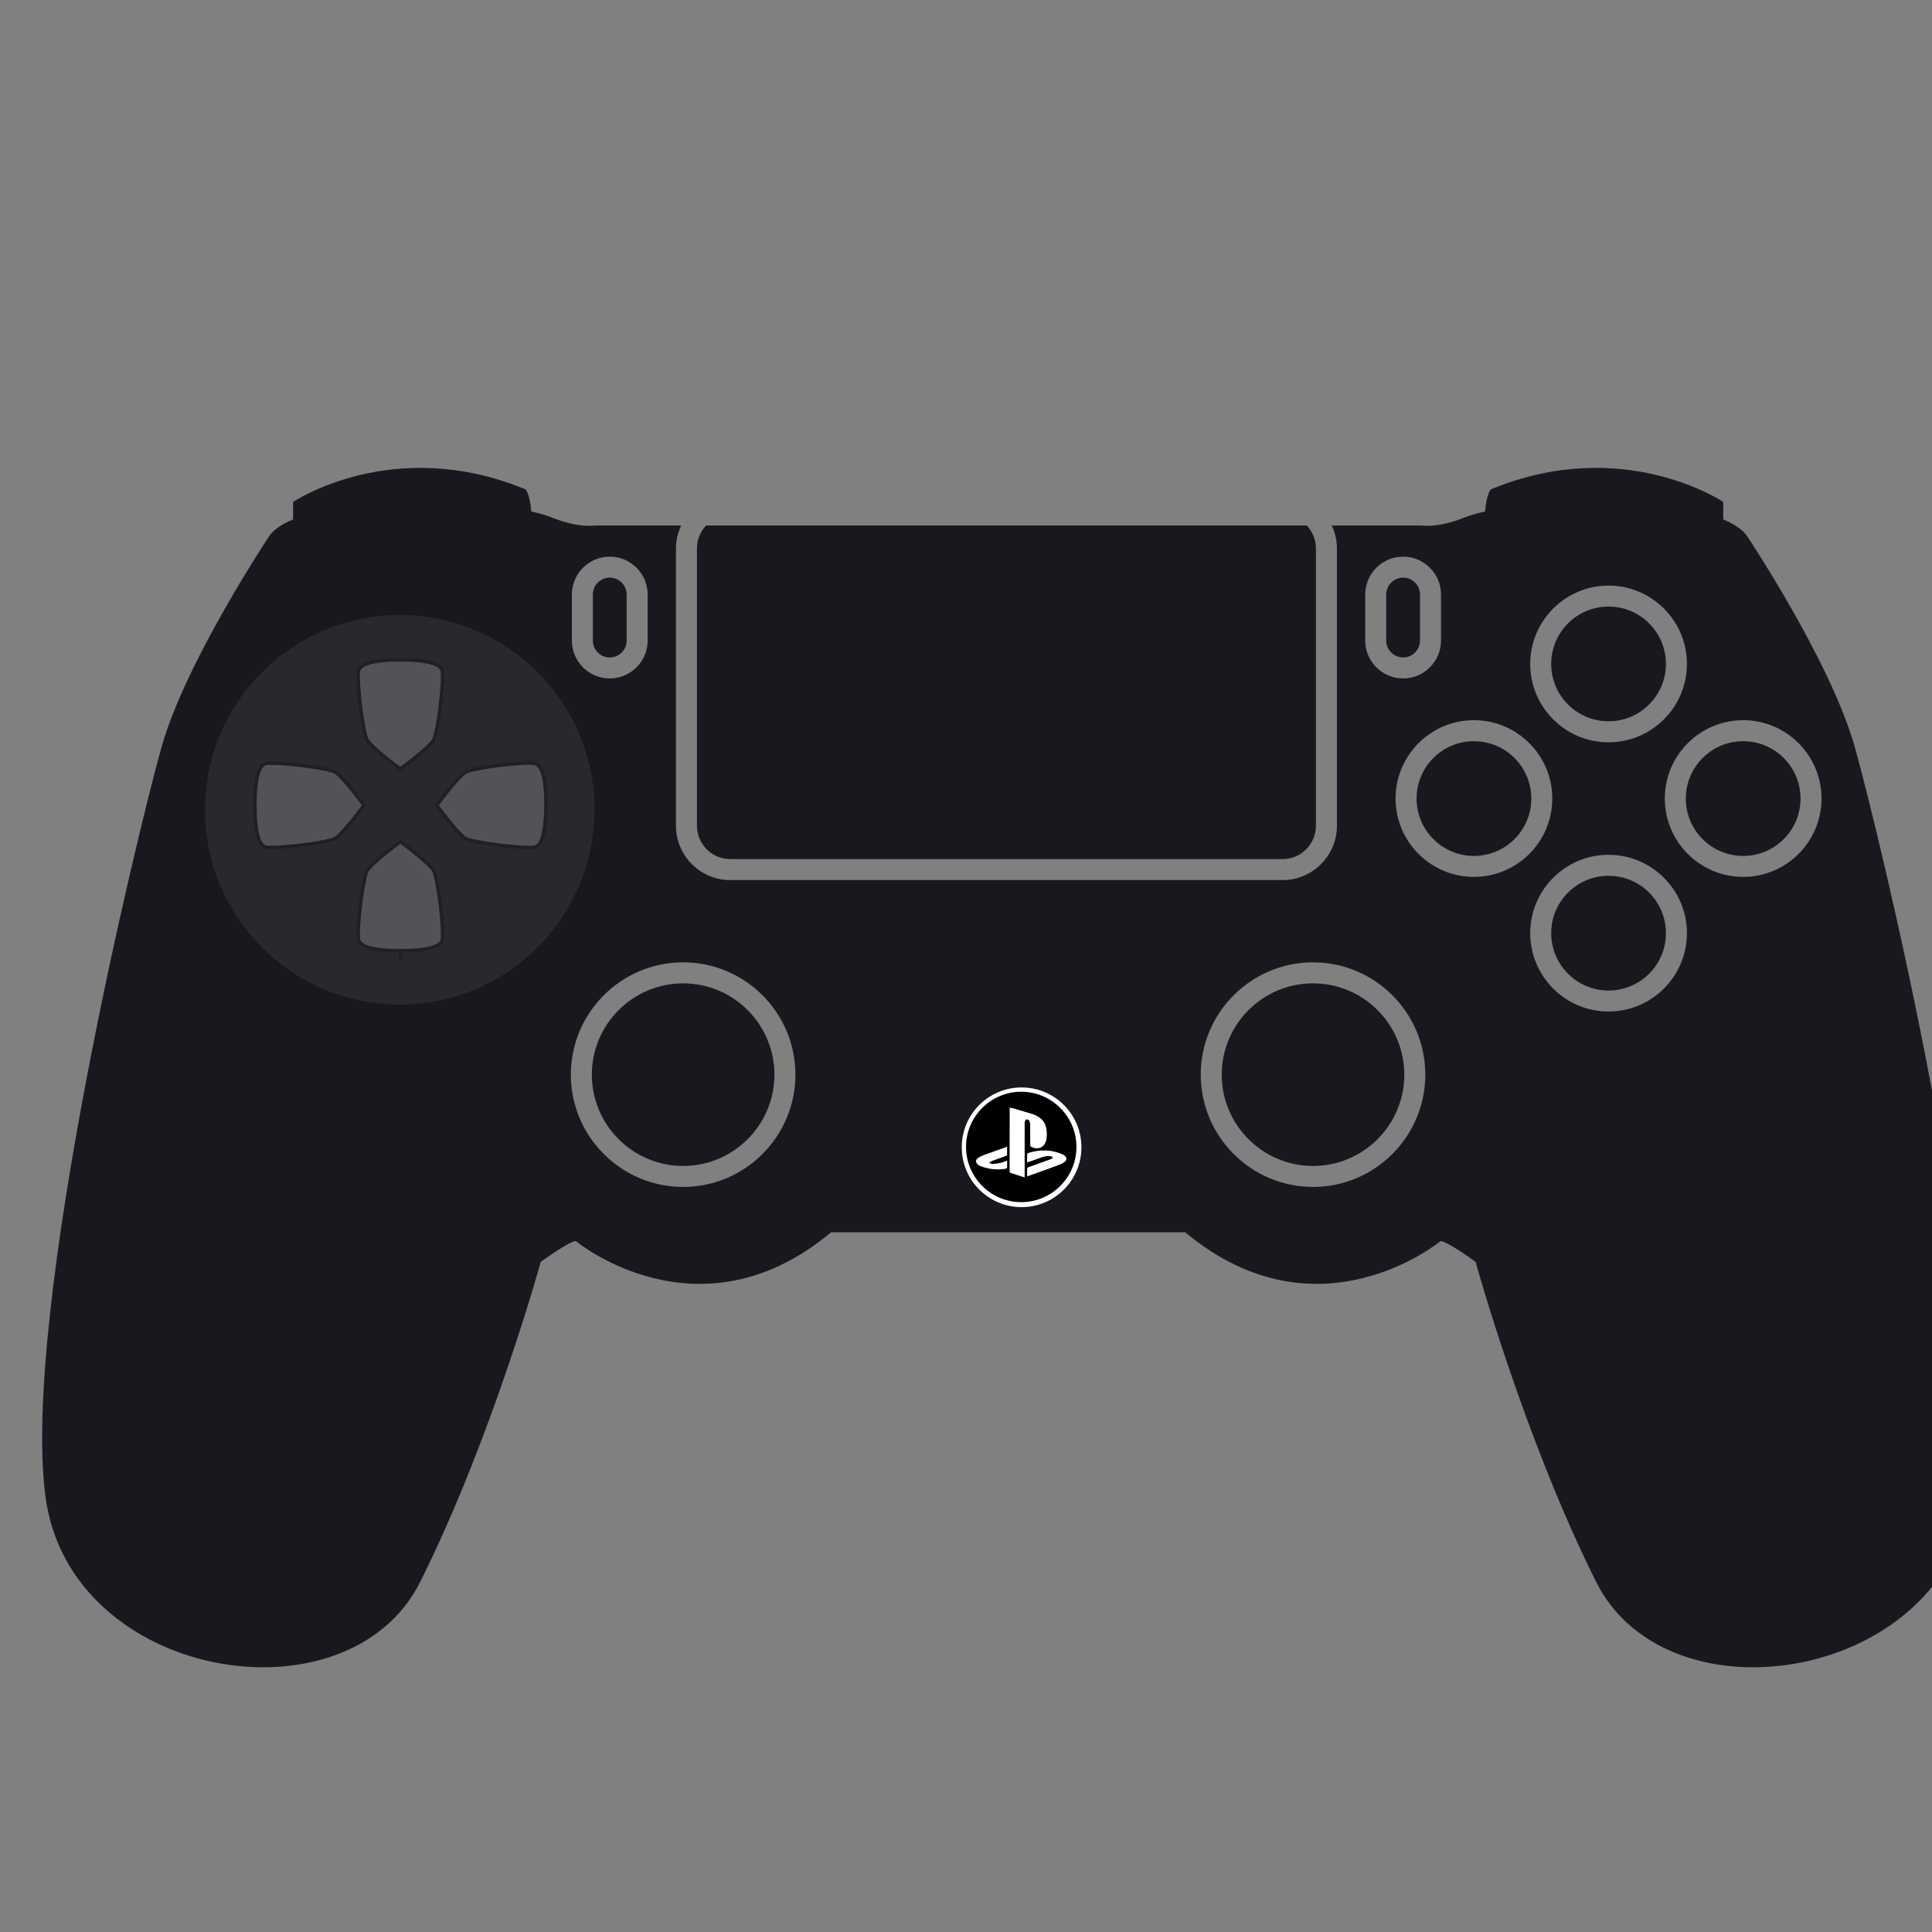 <?xml version="1.0" encoding="UTF-8" standalone="no"?>
<!-- Generator: Adobe Illustrator 16.0.0, SVG Export Plug-In . SVG Version: 6.00 Build 0)  -->

<svg
   xmlns:dc="http://purl.org/dc/elements/1.1/"
   xmlns:cc="http://creativecommons.org/ns#"
   xmlns:rdf="http://www.w3.org/1999/02/22-rdf-syntax-ns#"
   xmlns:svg="http://www.w3.org/2000/svg"
   xmlns="http://www.w3.org/2000/svg"
   xmlns:sodipodi="http://sodipodi.sourceforge.net/DTD/sodipodi-0.dtd"
   xmlns:inkscape="http://www.inkscape.org/namespaces/inkscape"
   version="1.1"
   id="Capa_1"
   x="0px"
   y="0px"
   width="563.143px"
   height="563.143px"
   viewBox="0 0 563.143 563.143"
   style="enable-background:new 0 0 563.143 563.143;"
   xml:space="preserve"
   sodipodi:docname="ps4.svg"
   inkscape:version="1.0.2 (e86c870879, 2021-01-15, custom)"><rect x="0" y="0" width="563.143" height="563.143" fill="#808080" stroke="none"/><defs
     id="defs69" /><sodipodi:namedview
     pagecolor="#ffffff"
     bordercolor="#666666"
     borderopacity="1"
     objecttolerance="10"
     gridtolerance="10"
     guidetolerance="10"
     inkscape:pageopacity="0"
     inkscape:pageshadow="2"
     inkscape:window-width="2560"
     inkscape:window-height="1360"
     id="namedview67"
     showgrid="false"
     inkscape:zoom="1.7899539"
     inkscape:cx="281.5715"
     inkscape:cy="281.5715"
     inkscape:window-x="-11"
     inkscape:window-y="-11"
     inkscape:window-maximized="1"
     inkscape:current-layer="Capa_1" /><g
     id="g34"
     transform="translate(12.291,29.61)"
     style="fill:#18191E;fill-opacity:1"><g
       id="g32"><rect
         style="fill:#18191E;stroke:#000000;stroke-width:2.949;stroke-linecap:round;stroke-linejoin:round"
         id="block"
         width="110.787"
         height="91.944"
         x="222.547"
         y="230.775" /><path
         d="M 165.441,162.024 C 168.158,162.024 170.368,159.814 170.368,157.097 V 143.688 C 170.368,140.977 168.159,138.761 165.441,138.761 162.723,138.761 160.514,140.971 160.514,143.688 V 157.097 C 160.515,159.814 162.724,162.024 165.441,162.024 Z"
         id="path10" /><path
         d="M 396.691,162.024 C 399.409,162.024 401.618,159.814 401.618,157.097 V 143.688 C 401.618,140.977 399.409,138.761 396.691,138.761 393.974,138.761 391.764,140.971 391.764,143.688 V 157.097 C 391.765,159.814 393.975,162.024 396.691,162.024 Z"
         id="path14" /><circle
         cx="456.576"
         cy="242.392"
         r="16.72"
         id="circle16" /><circle
         cx="495.812"
         cy="203.157"
         r="16.72"
         id="circle18" /><path
         d="M 497.029,126.761 C 495.756,124.809 493.277,123.162 490.003,121.791 V 116.699 C 490.003,116.699 460.891,97.054 422.268,113.027 422.268,113.027 421.043,114.074 420.566,119.484 418.136,120.028 416.025,120.64 414.312,121.332 406.808,124.368 402.016,123.566 402.016,123.566 H 375.884 C 376.832,125.597 377.402,127.837 377.402,130.224 V 211.081 C 377.402,219.814 370.297,226.92 361.563,226.92 H 200.576 C 191.843,226.92 184.738,219.815 184.738,211.081 V 130.224 C 184.738,127.837 185.307,125.597 186.256,123.566 H 161.128 C 161.128,123.566 156.336,124.361 148.833,121.332 147.113,120.641 145.008,120.022 142.579,119.484 142.101,114.074 140.877,113.027 140.877,113.027 102.254,97.06 73.141,116.699 73.141,116.699 V 121.791 C 69.861,123.162 67.388,124.809 66.115,126.761 66.115,126.761 41.843,163.175 34.811,188.089 27.778,213.004 -6.072,352.9 0.954,406.561 7.98,460.222 89.113,473.636 110.19,431.476 131.273,389.315 145.325,338.206 145.325,338.206 145.325,338.206 153.63,332.136 155.546,332.136 155.546,332.136 191.317,361.842 229.965,329.577 H 333.179 C 371.826,361.836 407.598,332.136 407.598,332.136 409.513,332.136 417.819,338.206 417.819,338.206 417.819,338.206 431.87,389.314 452.954,431.476 474.037,473.636 555.164,460.221 562.189,406.561 569.215,352.901 535.359,213.004 528.334,188.089 521.307,163.175 497.029,126.761 497.029,126.761 Z M 154.395,143.688 C 154.395,137.599 159.353,132.641 165.442,132.641 171.531,132.641 176.488,137.599 176.488,143.688 V 157.097 C 176.488,163.186 171.531,168.144 165.442,168.144 159.353,168.144 154.395,163.186 154.395,157.097 Z M 86.053,165.824 C 86.702,156.608 99.101,156.601 104.388,156.595 109.725,156.601 122.112,156.608 122.773,165.824 123.085,170.157 121.604,184.778 119.584,188.811 117.883,192.226 109.951,198.114 106.402,200.634 106.163,200.83 105.894,201.001 105.606,201.124 105.221,201.277 104.816,201.356 104.419,201.356 104.382,201.356 104.345,201.356 104.303,201.356 103.905,201.343 103.501,201.252 103.128,201.081 102.865,200.952 102.62,200.806 102.412,200.622 98.85,198.095 90.949,192.226 89.248,188.81 87.228,184.784 85.741,170.164 86.053,165.824 Z M 65.116,223.481 C 55.899,222.826 55.893,210.433 55.893,205.139 55.893,199.802 55.899,187.415 65.122,186.754 65.568,186.724 66.113,186.705 66.713,186.705 71.817,186.705 84.357,188.076 88.109,189.942 91.347,191.558 96.836,198.797 99.915,203.113 100.056,203.272 100.178,203.456 100.282,203.645 100.564,204.177 100.686,204.777 100.643,205.352 100.619,205.719 100.521,206.075 100.368,206.423 100.246,206.686 100.087,206.925 99.903,207.139 96.806,211.466 91.341,218.675 88.11,220.279 84.383,222.152 71.837,223.516 66.727,223.516 66.114,223.53 65.575,223.512 65.116,223.481 Z M 122.779,244.411 C 122.124,253.628 109.731,253.635 104.437,253.64 V 253.64 H 104.419 C 99.101,253.634 86.708,253.627 86.059,244.411 85.747,240.078 87.227,225.452 89.247,221.425 90.869,218.188 98.102,212.697 102.411,209.619 102.552,209.497 102.699,209.392 102.864,209.301 103.066,209.179 103.281,209.087 103.501,209.02 104.278,208.763 105.141,208.842 105.881,209.228 106.114,209.357 106.322,209.503 106.511,209.675 110.11,212.238 117.907,218.04 119.596,221.419 121.604,225.458 123.085,240.085 122.779,244.411 Z M 152.914,205.464 C 152.933,210.434 152.92,222.826 143.704,223.482 143.251,223.512 142.713,223.531 142.107,223.531 136.997,223.531 124.451,222.16 120.717,220.294 117.094,218.482 110.527,209.418 108.9,207.111 108.729,206.909 108.588,206.688 108.471,206.444 108.422,206.34 108.379,206.242 108.343,206.132 108.08,205.386 108.104,204.547 108.459,203.807 108.594,203.513 108.771,203.256 108.979,203.024 112.082,198.684 117.511,191.554 120.724,189.951 124.463,188.079 137.009,186.714 142.113,186.714 142.719,186.714 143.258,186.733 143.711,186.763 152.891,187.412 152.934,199.726 152.934,205.05 152.938,205.183 152.932,205.323 152.914,205.464 Z M 186.831,316.358 C 168.783,316.358 154.102,301.675 154.102,283.629 154.102,265.581 168.784,250.893 186.831,250.893 204.878,250.893 219.561,265.575 219.561,283.629 219.561,301.67 204.873,316.358 186.831,316.358 Z M 281.066,308.182 C 262.345,308.182 247.112,292.955 247.112,274.229 247.112,255.501 262.344,240.275 281.066,240.275 299.787,240.275 315.02,255.502 315.02,274.229 315.021,292.955 299.787,308.182 281.066,308.182 Z M 456.576,141.081 C 469.171,141.081 479.416,151.326 479.416,163.921 479.416,176.517 469.171,186.761 456.576,186.761 443.98,186.761 433.736,176.517 433.736,163.921 433.736,151.326 443.98,141.081 456.576,141.081 Z M 385.646,143.688 C 385.646,137.599 390.603,132.641 396.692,132.641 402.782,132.641 407.739,137.599 407.739,143.688 V 157.097 C 407.739,163.186 402.782,168.144 396.692,168.144 390.603,168.144 385.646,163.186 385.646,157.097 Z M 370.431,316.358 C 352.383,316.358 337.702,301.675 337.702,283.629 337.702,265.581 352.384,250.893 370.431,250.893 388.478,250.893 403.16,265.575 403.16,283.629 403.16,301.67 388.473,316.358 370.431,316.358 Z M 417.334,225.99 C 404.739,225.99 394.494,215.745 394.494,203.15 394.494,190.555 404.739,180.31 417.334,180.31 429.93,180.31 440.174,190.555 440.174,203.15 440.174,215.745 429.93,225.99 417.334,225.99 Z M 456.576,265.231 C 443.98,265.231 433.736,254.987 433.736,242.391 433.736,229.796 443.98,219.551 456.576,219.551 469.171,219.551 479.416,229.796 479.416,242.391 479.416,254.987 469.165,265.231 456.576,265.231 Z M 495.812,225.99 C 483.216,225.99 472.972,215.745 472.972,203.15 472.972,190.555 483.216,180.31 495.812,180.31 508.407,180.31 518.652,190.555 518.652,203.15 518.652,215.745 508.406,225.99 495.812,225.99 Z"
         id="path20" /><circle
         cx="456.576"
         cy="163.915"
         r="16.72"
         id="circle22" /><circle
         cx="417.334"
         cy="203.157"
         r="16.72"
         id="circle24" /><path
         d="M 190.858,130.225 V 211.082 C 190.858,216.443 195.215,220.801 200.576,220.801 H 361.556 C 366.911,220.801 371.275,216.444 371.275,211.082 V 130.225 C 371.275,127.642 370.247,125.311 368.6,123.567 H 193.532 C 191.886,125.304 190.858,127.642 190.858,130.225 Z"
         id="path26" /><path
         d="M 370.431,257.019 C 355.761,257.019 343.822,268.959 343.822,283.635 343.822,298.311 355.761,310.244 370.431,310.244 385.101,310.244 397.04,298.31 397.04,283.635 397.04,268.96 385.101,257.019 370.431,257.019 Z"
         id="path28" /><path
         d="M 186.831,257.019 C 172.162,257.019 160.222,268.959 160.222,283.635 160.222,298.311 172.162,310.244 186.831,310.244 201.501,310.244 213.441,298.31 213.441,283.635 213.441,268.96 201.5,257.019 186.831,257.019 Z"
         id="path30" /><circle
         style="fill:#28292e;stroke:none;stroke-width:2.545;stroke-linecap:round;stroke-linejoin:round"
         id="ci"
         cx="104.235"
         cy="206.43"
         r="56.765" /><path
         d="M 104.419,215.721 C 98.954,219.736 95.257,223.083 94.719,224.16 93.513,226.565 91.843,239.528 92.161,243.977 92.326,246.321 96.445,247.507 104.401,247.514 L 104.438,250.574 V 247.514 C 112.394,247.507 116.513,246.321 116.678,243.97 116.996,239.521 115.319,226.559 114.12,224.159 113.513,222.961 109.26,219.283 104.419,215.721 Z"
         id="down"
         style="fill:#525359;fill-opacity:1;stroke:#202020;stroke-width:1;" /><path
         d="M 143.275,192.863 C 138.697,192.508 125.766,194.264 123.458,195.421 122.381,195.96 119.027,199.662 115.013,205.121 118.232,209.509 122.124,214.154 123.452,214.815 125.582,215.886 136.561,217.41 142.106,217.41 142.546,217.41 142.938,217.397 143.263,217.373 145.613,217.208 146.806,213.096 146.812,205.14 146.812,204.932 146.836,204.7 146.873,204.497 146.812,197.146 145.619,193.028 143.275,192.863 Z"
         id="right"
         style="fill:#525359;fill-opacity:1;stroke:#202020;stroke-width:1;" /><path
         d="M 85.374,195.421 C 83.238,194.357 72.252,192.826 66.714,192.826 66.274,192.826 65.888,192.838 65.557,192.863 63.207,193.028 62.014,197.14 62.008,205.096 62.014,213.095 63.201,217.207 65.551,217.372 65.887,217.396 66.279,217.409 66.72,217.409 72.259,217.409 83.244,215.886 85.367,214.814 86.45,214.275 89.798,210.579 93.806,205.12 89.792,199.649 86.451,195.96 85.374,195.421 Z"
         id="left"
         style="fill:#525359;fill-opacity:1;stroke:#202020;stroke-width:1;" /><path
         d="M 104.413,194.521 C 109.26,190.959 113.507,187.281 114.113,186.076 115.319,183.664 116.989,170.708 116.671,166.271 116.5,163.915 112.381,162.727 104.431,162.721 96.438,162.727 92.32,163.914 92.154,166.265 91.836,170.72 93.513,183.676 94.712,186.076 95.318,187.281 99.572,190.96 104.413,194.521 Z"
         id="up"
         style="fill:#525359;fill-opacity:1;stroke:#202020;stroke-width:1;" /></g></g><circle
     style="fill:#ffffff;stroke:#ffffff;stroke-width:2.827;stroke-linecap:round;stroke-linejoin:round"
     id="ps_holder"
     cx="297.773"
     cy="334.413"
     r="16.027" /><path
     d="M 297.672,318.224 C 288.802,318.224 281.583,325.443 281.583,334.314 281.583,343.184 288.802,350.403 297.672,350.403 306.543,350.403 313.762,343.184 313.762,334.314 313.762,325.443 306.543,318.224 297.672,318.224 Z M 293.542,340.363 C 293.536,340.475 293.31,340.64 293.169,340.666 290.629,341.089 288.155,340.819 285.759,339.888 285.551,339.809 285.36,339.684 285.179,339.557 284.264,338.91 284.267,338.052 285.201,337.456 285.606,337.198 286.039,336.956 286.488,336.79 288.796,335.939 291.11,335.117 293.545,334.24 293.545,335.095 293.561,335.885 293.526,336.669 293.52,336.777 293.271,336.911 293.111,336.968 291.833,337.437 290.549,337.88 289.274,338.352 288.978,338.46 288.71,338.642 288.426,338.792 288.432,338.862 288.439,338.935 288.442,339.005 288.723,339.104 289.01,339.298 289.28,339.279 290.071,339.225 290.865,339.132 291.635,338.96 292.26,338.82 292.853,338.543 293.557,338.291 293.561,339.037 293.577,339.703 293.542,340.363 Z M 298.734,326.862 C 298.645,327.072 298.67,327.336 298.67,327.579 298.667,332.519 298.67,337.463 298.67,342.403 298.67,342.639 298.67,342.871 298.67,343.196 297.22,342.737 295.875,342.314 294.533,341.874 294.428,341.839 294.333,341.673 294.3,341.549 294.259,341.392 294.285,341.217 294.285,341.048 294.291,335.212 294.297,329.376 294.304,323.541 294.304,323.337 294.304,323.136 294.304,322.852 294.702,322.932 295.05,322.973 295.381,323.069 297.274,323.624 299.168,324.175 301.051,324.765 301.542,324.918 302.007,325.179 302.463,325.431 303.949,326.256 304.809,327.519 305.023,329.211 305.169,330.384 305.223,331.547 304.844,332.697 304.204,334.636 302.415,335.184 300.535,334.288 300.388,334.218 300.293,333.896 300.293,333.692 300.274,331.716 300.299,329.74 300.271,327.763 300.264,327.371 300.156,326.945 299.961,326.61 299.843,326.409 299.454,326.25 299.215,326.281 299.024,326.298 298.83,326.629 298.734,326.862 Z M 310.068,336.669 C 311.081,337.341 311.129,338.157 310.109,338.817 309.478,339.228 308.757,339.528 308.047,339.789 305.322,340.793 302.581,341.762 299.846,342.744 299.728,342.785 299.601,342.811 299.387,342.868 299.387,342.058 299.365,341.332 299.406,340.611 299.416,340.462 299.649,340.261 299.818,340.2 301.793,339.477 303.779,338.779 305.761,338.068 306.023,337.975 306.297,337.892 306.539,337.758 306.686,337.679 306.782,337.51 306.899,337.379 306.762,337.274 306.638,337.111 306.485,337.073 305.608,336.853 304.744,336.961 303.903,337.255 302.618,337.701 301.34,338.16 300.056,338.613 299.868,338.679 299.676,338.736 299.393,338.826 299.393,337.956 299.381,337.166 299.409,336.372 299.412,336.266 299.607,336.113 299.74,336.072 303.096,335.014 306.414,335.049 309.678,336.448 309.816,336.506 309.944,336.586 310.068,336.669 Z"
     id="ps"
     style="stroke-width:0.521" /></svg>
